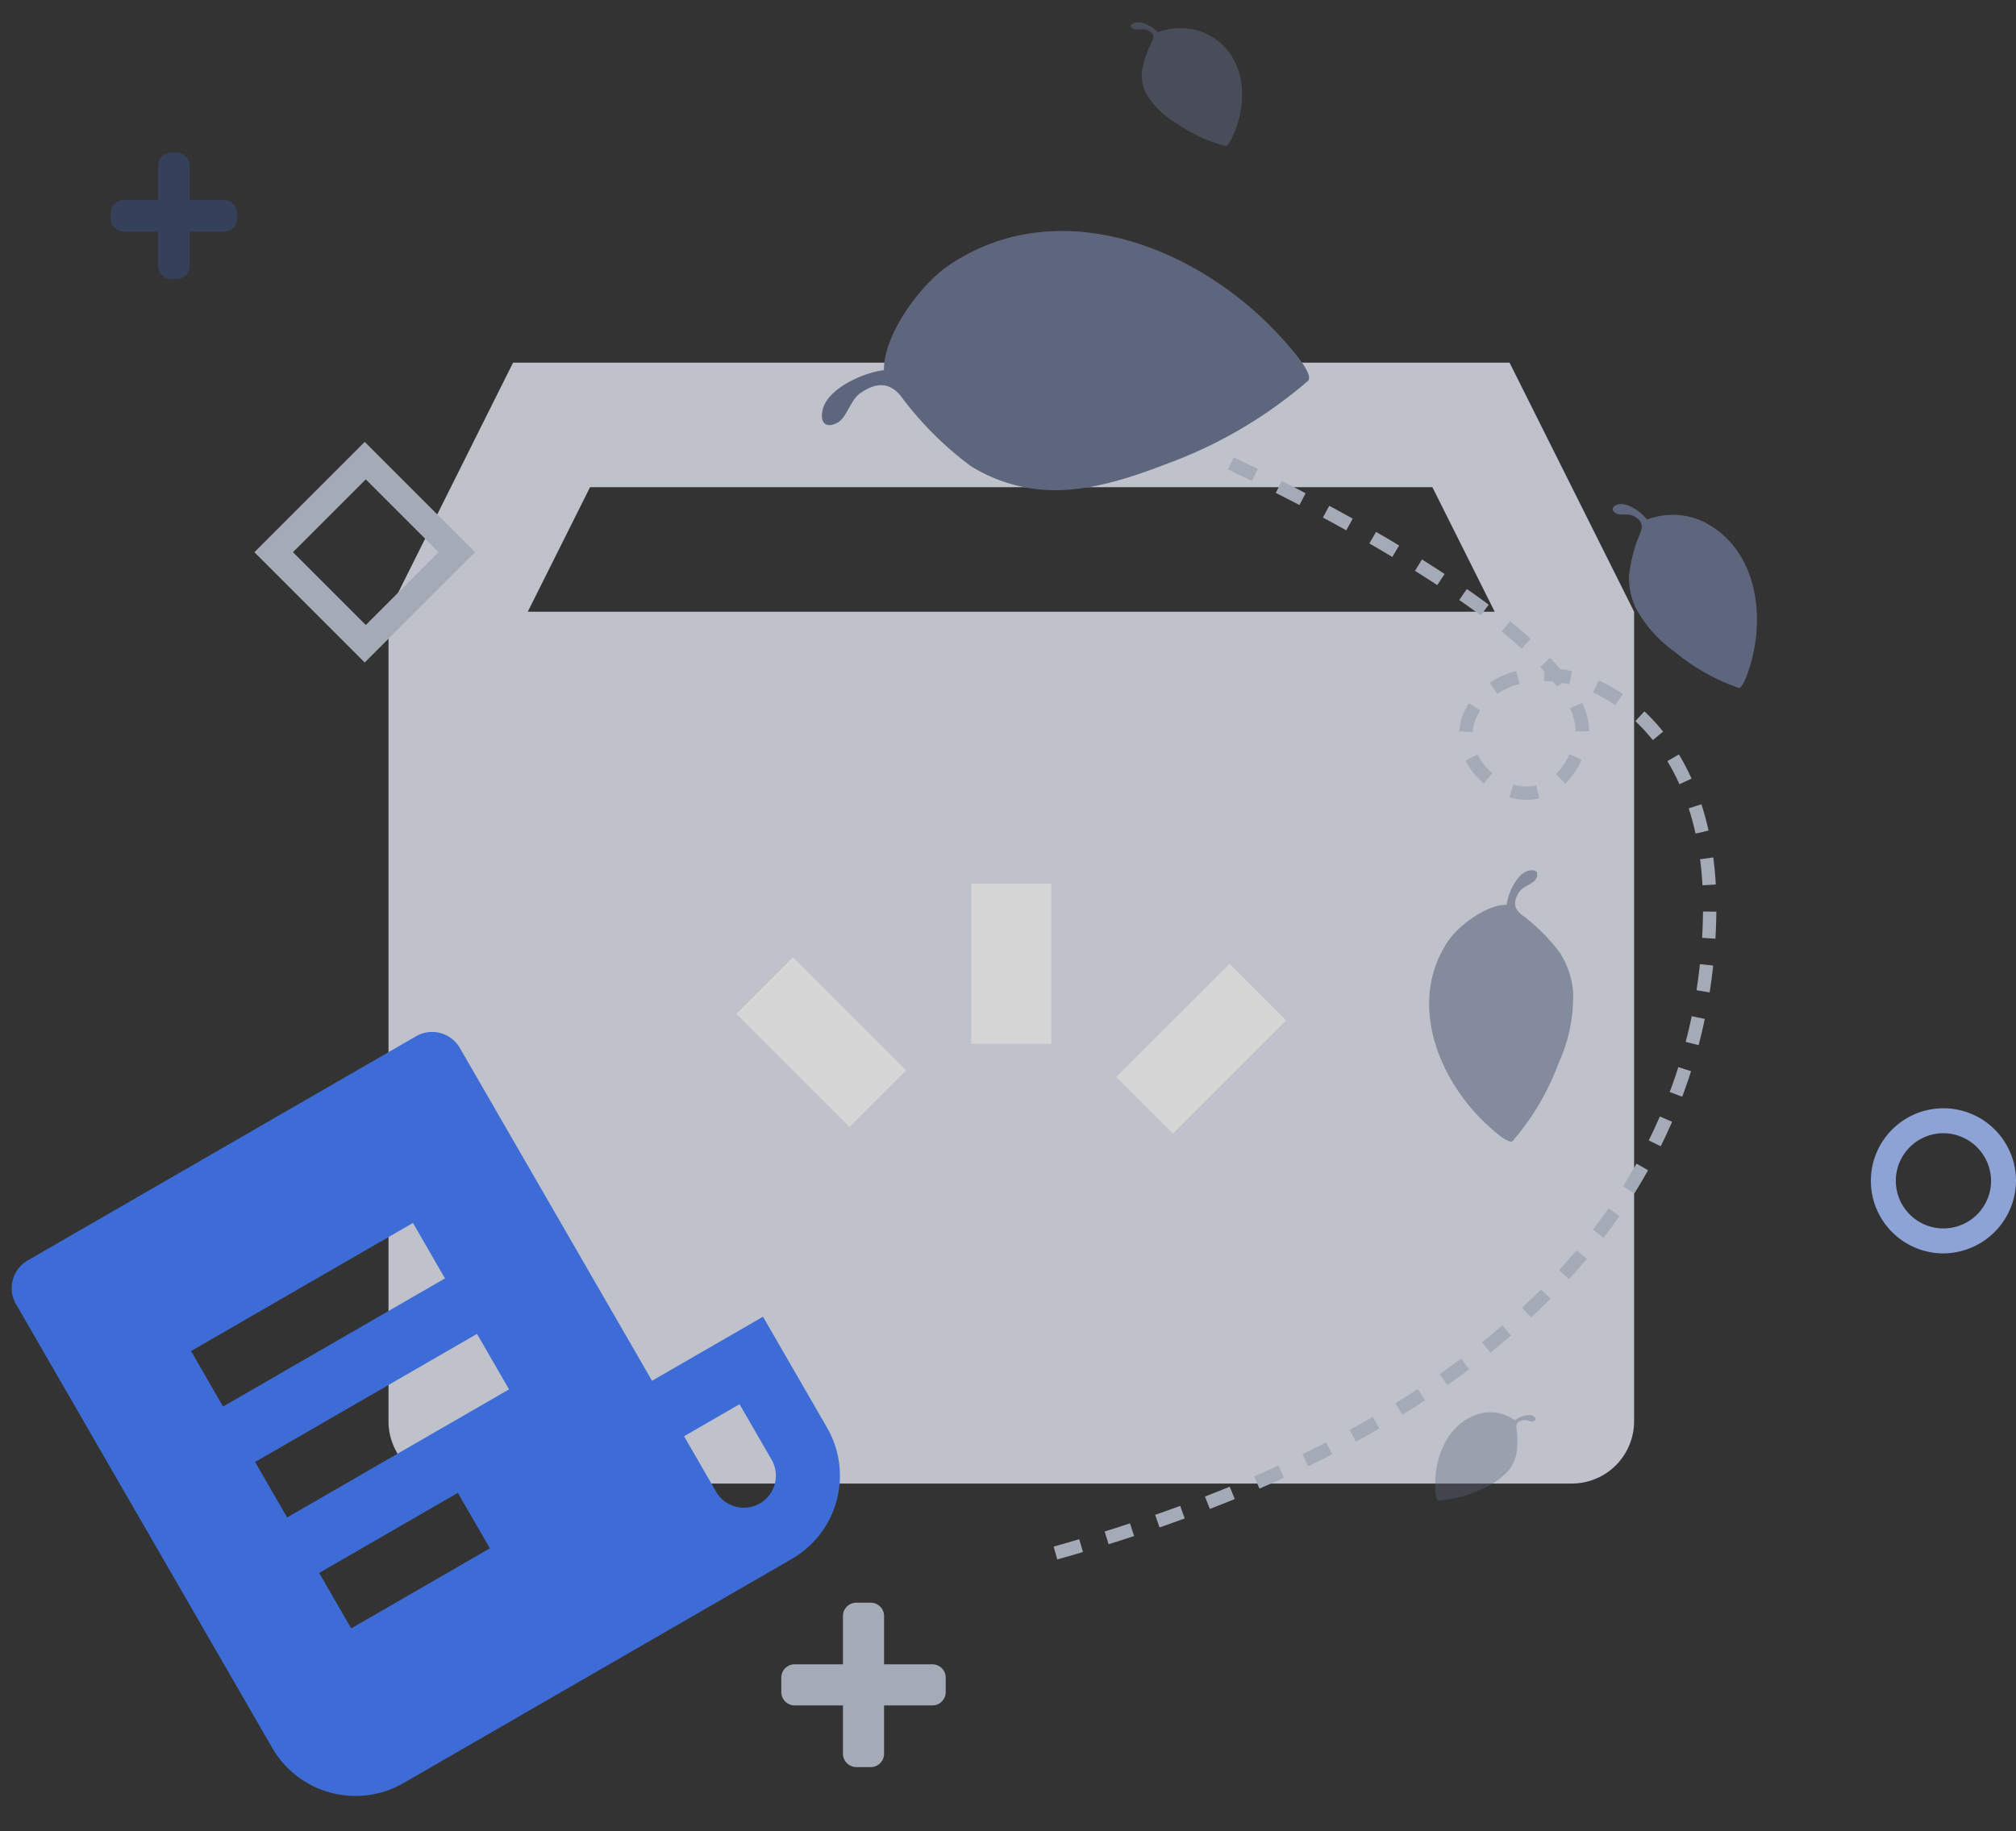 <svg xmlns="http://www.w3.org/2000/svg" width="151.054" height="137.226" viewBox="0 0 151.054 137.226">
  <rect x="0" y="0" width="151.054" height="137.226" fill="#333333" stroke="none"/>
  <g id="暂无内容" transform="translate(-910.713 -474.811)" opacity="0.8">
    <path id="路径_2358" data-name="路径 2358" d="M88.646,84h-84A4.666,4.666,0,0,1-.016,79.334V18.685L9.316,0H83.98l9.333,18.666V79.33A4.666,4.666,0,0,1,88.646,84ZM15.084,9.333l-4.666,9.333H82.869L78.2,9.333Z" transform="translate(939.839 501.989)" fill="#e2e5f1"/>
    <path id="联合_24" data-name="联合 24" d="M19856.395,16697.92l8.488-8.482,4.242,4.238-8.486,8.488Zm-28.467-4.742,4.238-4.238,8.486,8.482-4.242,4.242Zm17.6,2.258v-12h6v12Z" transform="translate(-18862.043 -16142.396)" fill="#fff"/>
    <path id="路径_2357" data-name="路径 2357" d="M40.8,48H7.2A7.2,7.2,0,0,1,0,40.8V2.4A2.4,2.4,0,0,1,2.4,0H36a2.4,2.4,0,0,1,2.4,2.4V31.2H48v9.6A7.2,7.2,0,0,1,40.8,48ZM38.4,36v4.8a2.4,2.4,0,1,0,4.8,0V36ZM9.6,12v4.8H28.8V12Zm0,9.6v4.8H28.8V21.6Zm0,9.6V36h12V31.2Z" transform="translate(910.713 570.468) rotate(-30)" fill="#417aff"/>
    <path id="路径_2313" data-name="路径 2313" d="M9.8,0S39.257,11.765,37.04,19.74s-11.788,1.593-7.5-3.221,17.036-1.135,17.832,14.8S40.273,69.242,0,82.548" transform="translate(993.15 509.031) rotate(3)" fill="none" stroke="#c2c8d8" stroke-width="1" stroke-dasharray="2"/>
    <g id="组_9200" data-name="组 9200" transform="translate(1050.893 557.866)">
      <g id="组_9175" data-name="组 9175" transform="translate(0 0)">
        <path id="路径_2292" data-name="路径 2292" d="M35.237,306.175a5.437,5.437,0,1,1,5.437-5.437A5.475,5.475,0,0,1,35.237,306.175Zm0-9.006a3.568,3.568,0,1,0,3.568,3.568A3.59,3.59,0,0,0,35.237,297.169Z" transform="translate(-29.8 -295.3)" fill="#a4bfff"/>
      </g>
    </g>
    <g id="组_9201" data-name="组 9201" transform="translate(929.775 507.927)">
      <g id="组_9179" data-name="组 9179">
        <path id="路径_2294" data-name="路径 2294" d="M673.566,347.632l-8.266-8.266,8.266-8.266,8.266,8.266Zm-5.377-8.266,5.457,5.457,5.457-5.457-5.457-5.457Z" transform="translate(-665.3 -331.1)" fill="#c2c8d8"/>
      </g>
    </g>
    <path id="联合_16" data-name="联合 16" d="M5.619,12.319a1,1,0,0,1-1-1V7.7H1a1,1,0,0,1-1-1V5.618a1,1,0,0,1,1-1H4.619V1a1,1,0,0,1,1-1H6.7a1,1,0,0,1,1,1V4.618h3.619a1,1,0,0,1,1,1V6.7a1,1,0,0,1-1,1H7.7v3.622a1,1,0,0,1-1,1Z" transform="translate(969.254 594.918)" fill="#c2c8d8"/>
    <path id="联合_17" data-name="联合 17" d="M4.556,9.483a1,1,0,0,1-1-1V5.927H1a1,1,0,0,1-1-1V4.555a1,1,0,0,1,1-1H3.556V1a1,1,0,0,1,1-1h.371a1,1,0,0,1,1,1V3.555H8.483a1,1,0,0,1,1,1v.371a1,1,0,0,1-1,1H5.927V8.483a1,1,0,0,1-1,1Z" transform="translate(919.002 486.247)" fill="rgba(65,122,255,0.24)"/>
    <path id="路径_2314" data-name="路径 2314" d="M200.224,278.687a34.04,34.04,0,0,1-8.515,8.675c-2.636,1.916-5.607,3.892-8.892,4.4a12.032,12.032,0,0,1-5.317-.365,25.17,25.17,0,0,1-6.454-3.731c-1.176-.829-2.1-.434-2.983.6-.548.641-.519,2.006-1.022,2.52-.643.665-1.338.545-1.371-.636-.037-1.64,2.326-3.511,3.669-4.015-.74-2.563,1-6.94,2.653-8.844,6.277-7.231,16.922-6.222,24.462-1.84C196.793,275.645,200.705,277.937,200.224,278.687Z" transform="matrix(0.966, 0.259, -0.259, 0.966, 887.474, 182.289)" fill="#697391"/>
    <path id="路径_2316" data-name="路径 2316" d="M15.607,3.018a15.373,15.373,0,0,1-3.846,3.918A9.673,9.673,0,0,1,7.745,8.922a5.433,5.433,0,0,1-2.4-.165A11.369,11.369,0,0,1,2.428,7.072c-.531-.374-.949-.2-1.347.27-.248.29-.234.906-.462,1.138-.29.3-.6.246-.619-.288-.017-.741,1.051-1.586,1.657-1.813a5.388,5.388,0,0,1,1.2-3.994C5.691-.881,10.5-.425,13.9,1.554,14.057,1.644,15.824,2.68,15.607,3.018Z" transform="matrix(0.259, 0.966, -0.966, 0.259, 1039.849, 510.5)" fill="#697391"/>
    <path id="路径_2317" data-name="路径 2317" d="M10.679,2.416A11.635,11.635,0,0,1,8.047,5.553,6.3,6.3,0,0,1,5.3,7.143a3.2,3.2,0,0,1-1.643-.132A7.6,7.6,0,0,1,1.662,5.662c-.363-.3-.649-.157-.922.216C.57,6.11.579,6.6.424,6.789c-.2.24-.414.2-.424-.23-.011-.593.719-1.27,1.134-1.452a4.834,4.834,0,0,1,.82-3.2c1.94-2.615,5.23-2.25,7.56-.665C9.619,1.316,10.828,2.145,10.679,2.416Z" transform="matrix(0.259, 0.966, -0.966, 0.259, 1002.095, 474.811)" fill="rgba(105,115,145,0.5)"/>
    <path id="路径_2318" data-name="路径 2318" d="M19.249,7.36a18.961,18.961,0,0,0-4.744-4.833A11.931,11.931,0,0,0,9.552.078a6.7,6.7,0,0,0-2.962.2A14.022,14.022,0,0,0,3,2.361c-.655.462-1.17.242-1.662-.333C1.028,1.67,1.044.91.764.624.406.253.018.32,0,.978c-.021.914,1.3,1.956,2.044,2.236C1.632,4.643,2.6,7.081,3.522,8.141c3.5,4.028,9.427,3.466,13.627,1.025C17.338,9.055,19.517,7.778,19.249,7.36Z" transform="matrix(0.259, 0.966, -0.966, 0.259, 1026.181, 539.811)" fill="rgba(105,115,145,0.6)"/>
    <path id="路径_2319" data-name="路径 2319" d="M9.033,3.454A8.9,8.9,0,0,0,6.807,1.186,5.6,5.6,0,0,0,4.482.037a3.145,3.145,0,0,0-1.39.1,6.58,6.58,0,0,0-1.687.975C1.1,1.324.856,1.221.626.951.482.784.49.427.358.293.19.119.009.15,0,.459c-.01.429.608.918.959,1.049A3.118,3.118,0,0,0,1.653,3.82c1.641,1.89,4.424,1.626,6.395.481C8.136,4.249,9.159,3.65,9.033,3.454Z" transform="translate(1025.998 581.172) rotate(120)" fill="rgba(105,115,145,0.36)"/>
  </g>
</svg>
